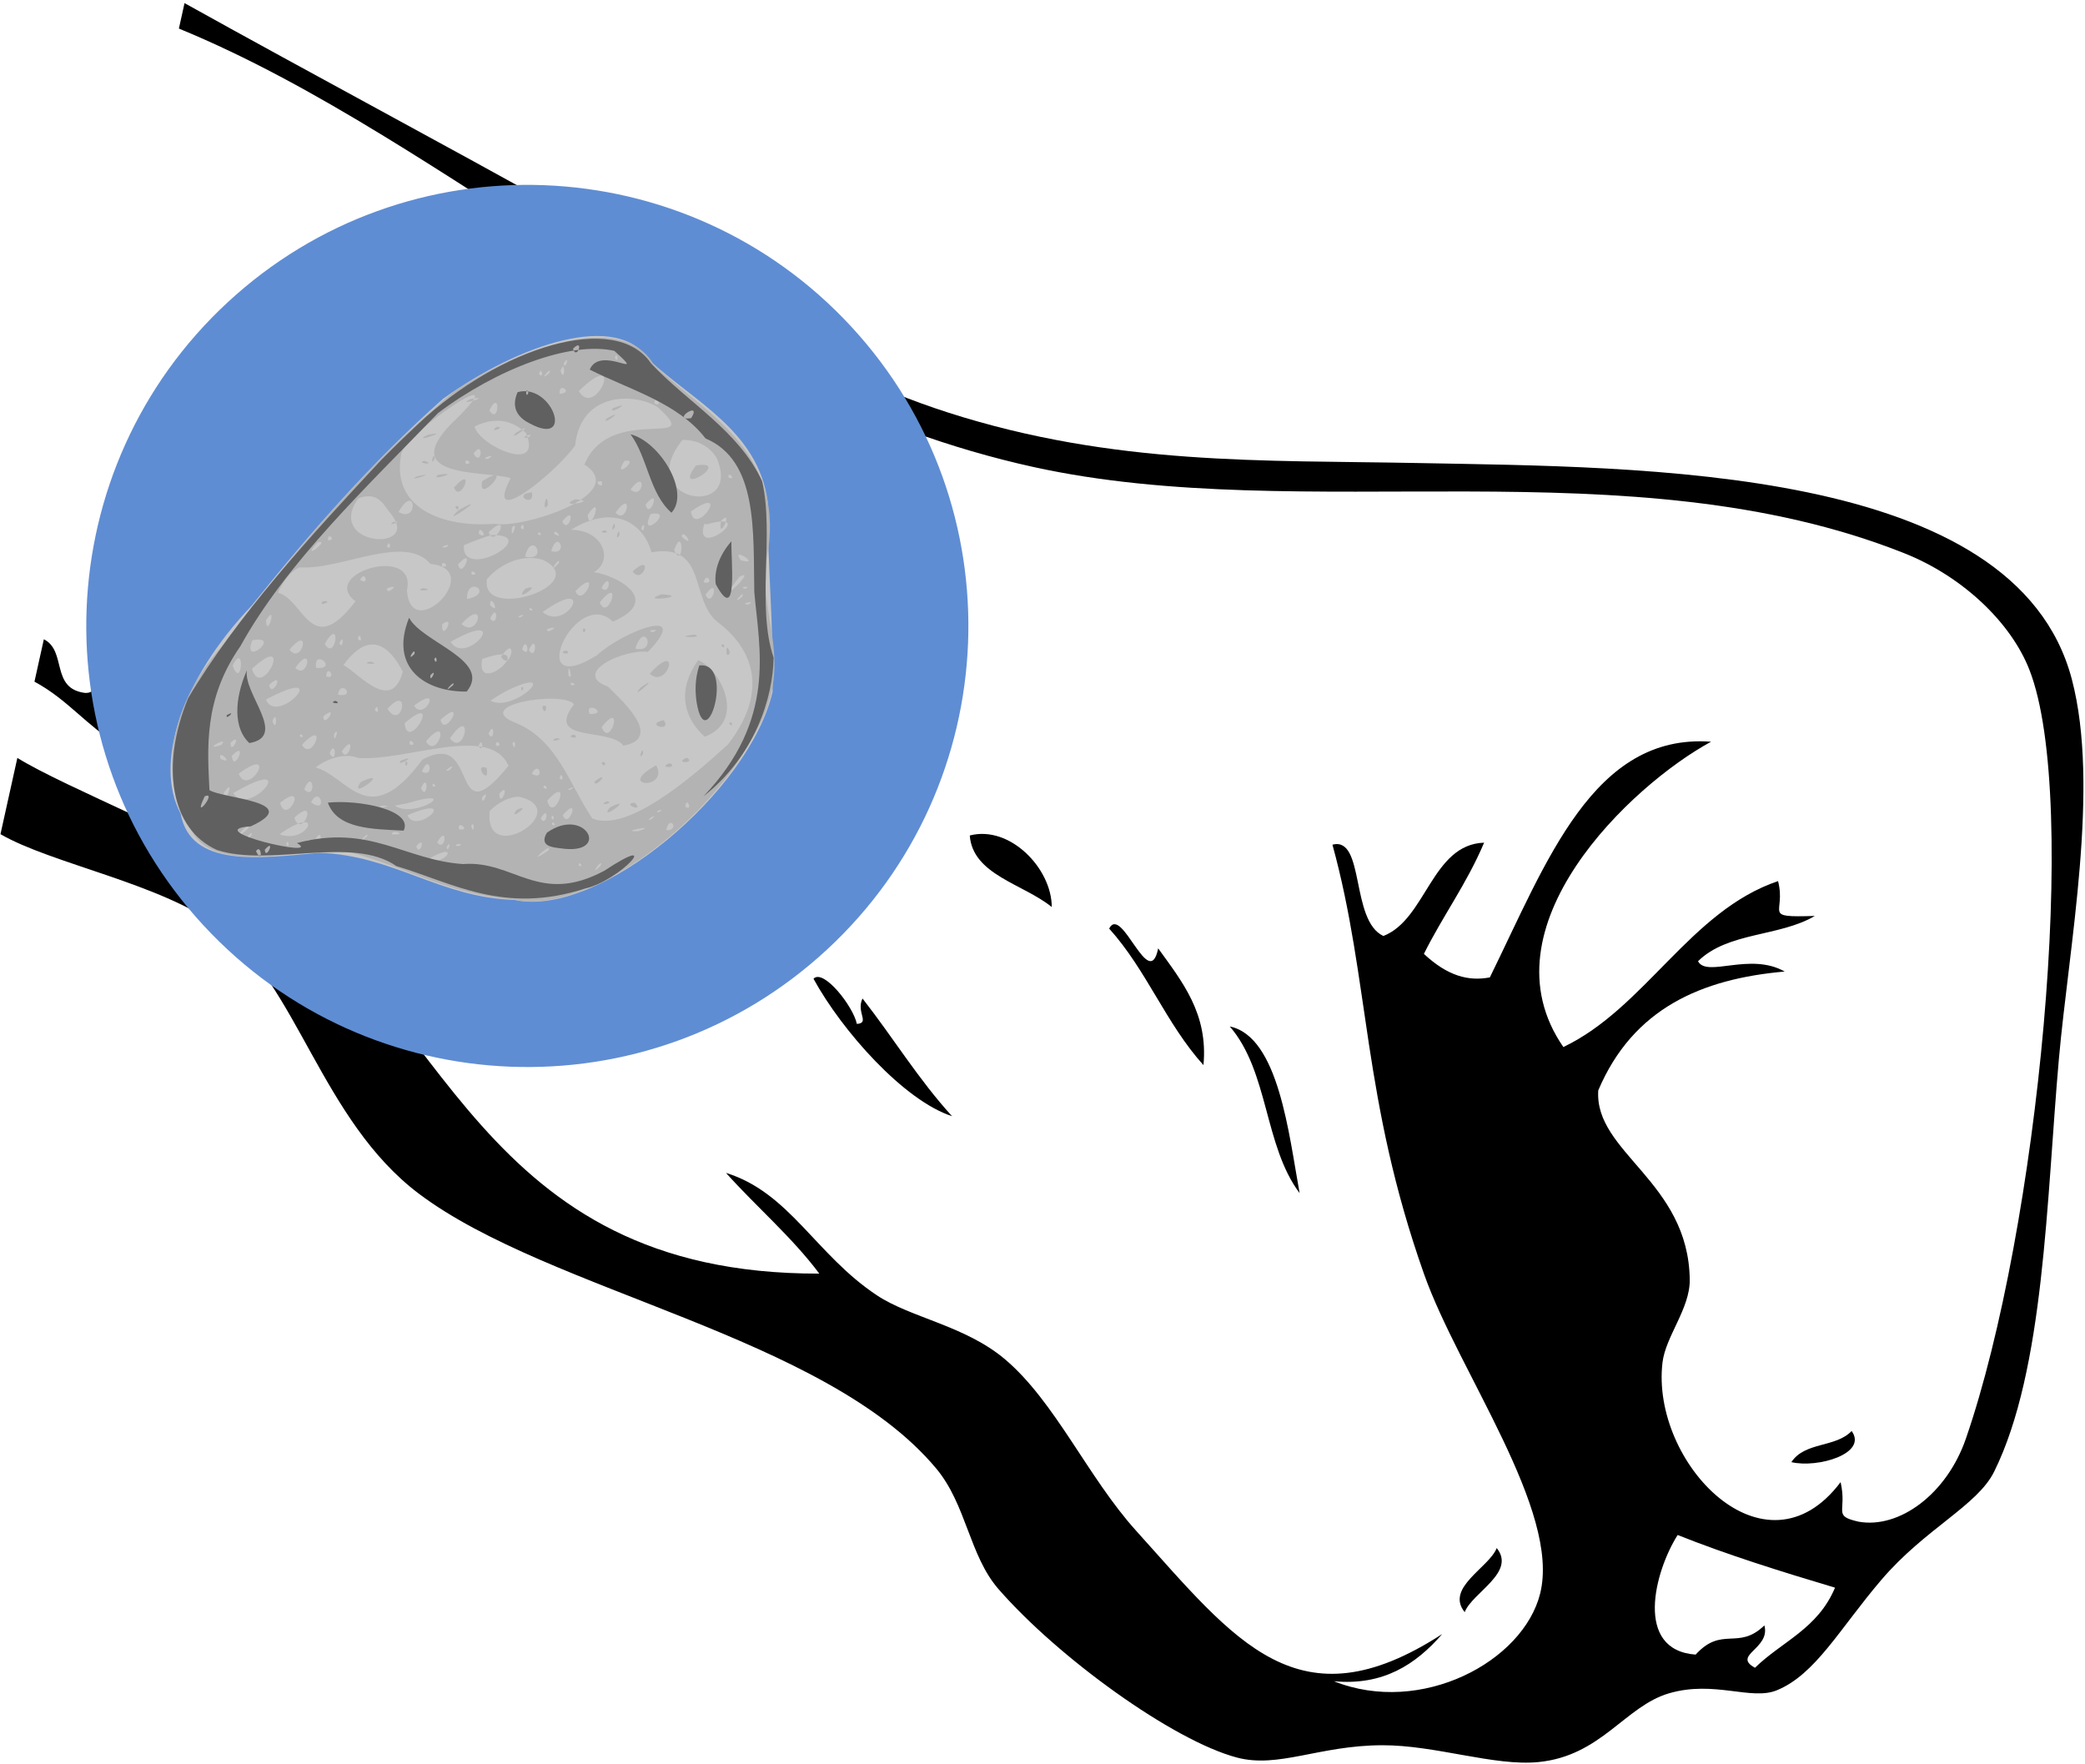 <svg width="650" height="550" xmlns="http://www.w3.org/2000/svg" xmlns:xlink="http://www.w3.org/1999/xlink"
    xml:space="preserve" overflow="hidden">
    <defs>
        <clipPath id="clip0">
            <rect x="661" y="966" width="650" height="550" />
        </clipPath>
    </defs>
    <g clip-path="url(#clip0)" transform="translate(-661 -966)">
        <path
            d="M674.67 1165.28C681.96 1168.96 676.623 1180.69 687.602 1182.02 692.351 1181.93 687.801 1178.49 689.359 1174.09 695.241 1180.18 700.652 1186.57 697.891 1198.16 688.07 1192.31 682.066 1184.03 671.741 1178.5L674.67 1165.28Z"
            fill-rule="evenodd" />
        <path
            d="M703.153 1174.36C703.158 1200.85 735.317 1206.84 747.237 1225.73 729.695 1219.74 718.467 1204.58 705.226 1202.55 709.096 1190.25 699.282 1186.67 703.153 1174.36Z"
            fill-rule="evenodd" />
        <path
            d="M1044.39 1285.98C1059.64 1289.16 1062.8 1319.64 1066.16 1337.95 1055.03 1323.09 1056.59 1300.16 1044.39 1285.98Z"
            fill-rule="evenodd" />
        <path
            d="M1238.25 1412.09C1243.34 1419.16 1227.64 1423.73 1219.46 1421.8 1223.7 1415.38 1233.28 1417.34 1238.25 1412.09Z"
            fill-rule="evenodd" />
        <path
            d="M1127.6 1448.58C1133.75 1456.18 1119.96 1462.48 1117.62 1468.56 1111.47 1460.96 1125.26 1454.66 1127.6 1448.58Z"
            fill-rule="evenodd" />
        <path
            d="M666.388 1202.25C681.038 1211.4 724.898 1228.67 743.652 1241.55 799.701 1280.06 809.818 1363.27 916.419 1363.03 908 1351.75 896.819 1342.22 887.324 1331.63 907.164 1337.76 915.227 1357.07 934.337 1369.77 944.935 1376.82 961.862 1379.22 974.29 1389.72 989.907 1402.91 1000.13 1426.49 1015.15 1443.15 1046.28 1477.69 1065.72 1504.49 1110.61 1475.39 1102.32 1484.94 1092.14 1491.53 1076.85 1490.1 1104.02 1500.94 1135.87 1484.01 1141.15 1462.74 1147.54 1436.96 1115.74 1393.67 1104.96 1363.21 1085.59 1308.46 1088.06 1271.78 1076.39 1229.31 1086.57 1226.69 1081.92 1252.96 1092.27 1257.78 1105.61 1252.6 1107.36 1229.22 1123.67 1228.69 1118.24 1241.54 1110.88 1251.36 1104.9 1263.36 1112.37 1270.32 1118.84 1271.94 1125.46 1270.69 1143.21 1234.59 1157.69 1194.52 1194.43 1197.22 1169.55 1210.7 1122.55 1255.08 1148.38 1292.4 1173.91 1280.21 1187.91 1249.93 1215.31 1240.67 1217.94 1250.88 1209.96 1252.05 1226.77 1251.53 1215.79 1258.05 1199.65 1256.47 1190.36 1265.65 1193.1 1270.86 1206.52 1262.71 1217.38 1268.86 1191.59 1271.14 1170.15 1280.24 1159.26 1305.91 1157.96 1325.28 1187.41 1334.25 1187.78 1364.92 1187.89 1373.91 1180.24 1382.59 1179.28 1390.77 1175.61 1421.93 1211.22 1459.39 1234.81 1428.03 1236.92 1437.41 1232.13 1438.45 1240.4 1440.36 1253.1 1442.65 1267.9 1431.74 1273.86 1414.49 1296.33 1349.46 1309.48 1215.3 1293.68 1174.83 1287.95 1160.11 1272.9 1145.7 1254.61 1138.44 1168.76 1104.39 1067.79 1130.17 983.227 1111.59 878.579 1088.61 802.159 1010 716.77 974.902L718.527 966.972C759.851 989.946 798.041 1010.22 837.215 1032.1 873.438 1052.32 911.099 1079.99 956.488 1094.58 1008.32 1111.23 1055.12 1109.41 1102.75 1110.34 1173.03 1111.72 1289.31 1110.92 1306.9 1177.76 1315.73 1211.32 1305.97 1261.1 1302.86 1296.12 1298.97 1339.98 1298.38 1393.02 1282.68 1424.76 1277.4 1435.42 1261.15 1442.5 1247.46 1458.56 1234.52 1473.71 1226.99 1488.01 1214.88 1492.94 1206.9 1496.18 1195.45 1489.77 1181.4 1493.84 1167.61 1497.83 1160.24 1513.37 1140.59 1515.3 1126.82 1516.65 1108.5 1509.99 1091.84 1510.05 1072.17 1510.12 1059.58 1517.33 1046.61 1513.89 1026.64 1508.6 990.879 1482.72 972.277 1461.37 963.174 1450.92 962.292 1435.07 952.871 1423.79 918.237 1382.27 832.338 1368.8 791.613 1338.14 761.187 1315.23 753.541 1272.67 729.588 1255.07 710.844 1241.28 677.256 1235.35 661.145 1226.04L666.417 1202.24ZM1189.61 1481.8C1197.89 1472.73 1202.86 1480.62 1211.05 1472.69 1213.03 1480.01 1200.86 1481.94 1208.12 1485.9 1216.5 1477.69 1227.66 1473.82 1233.07 1460.93 1216.07 1455.86 1199.34 1450.63 1184.01 1444.51 1176.82 1455.84 1170.36 1480.39 1189.61 1481.8Z"
            fill-rule="evenodd" />
        <path
            d="M1006.78 1255.47C1010.72 1247.81 1019.25 1275.6 1022.06 1261.63 1029.52 1272.01 1037.7 1281.94 1036.18 1298.04 1024.47 1285.07 1018.49 1268.45 1006.78 1255.47Z"
            fill-rule="evenodd" />
        <path
            d="M914.608 1271.11C917.672 1267.84 927.003 1279.7 928.127 1285.19 932.307 1284.91 927.832 1281.58 929.884 1277.26 939.379 1289.38 947.32 1302.48 957.806 1313.96 942.816 1309.1 923.507 1287.4 914.608 1271.11Z"
            fill-rule="evenodd" />
        <path
            d="M988.888 1248.75C980.007 1241.54 964.24 1238.73 963.325 1226.45 975.84 1223.2 988.88 1236.72 988.888 1248.75Z"
            fill-rule="evenodd" />
        <path
            d="M724.466 1254.51C672.895 1198.77 676.277 1111.77 732.019 1060.2 787.76 1008.63 874.754 1012.01 926.325 1067.76 977.897 1123.5 974.514 1210.49 918.773 1262.06 863.031 1313.63 776.038 1310.25 724.466 1254.51Z"
            fill="#5F8DD3" fill-rule="evenodd" />
        <path
            d="M799.128 1090.31C823.102 1073.1 853.65 1062.97 863.343 1078.2 877.343 1091.2 897.253 1100.24 900.343 1122.37 900.234 1142.44 902.278 1161.51 901.851 1181.66 894.742 1212.57 848.035 1252.31 821.373 1246.54 798.09 1245.81 783.663 1232.62 760.534 1231.85 742.24 1233.46 720.411 1236.77 717.285 1219.58 708.967 1204.06 717.503 1177.85 739.401 1154.85 757.599 1132.15 776.669 1110.23 799.127 1090.31Z"
            fill="#C7C7C7" fill-rule="evenodd" />
        <path
            d="M802.634 1087.98C827.007 1072.03 855.999 1064.01 864.873 1079.78 881.137 1094.94 904.829 1106.37 900.522 1137.32 895.937 1158.66 910.654 1171.76 895.104 1196.85 880.058 1224.15 843.268 1251.34 821.01 1246.41 801.702 1245.02 787.612 1236.44 770.777 1231.84 753.34 1230.04 726.323 1239.6 720.038 1223.44 712.003 1210.83 711.087 1189.23 730.429 1167.13 751.576 1139.39 774.565 1111.2 802.639 1087.97ZM786.047 1107.72C782.876 1124.81 799.69 1130.52 815.195 1129.28 823.839 1130.94 857.708 1120.02 843.189 1110.84 851.155 1091.37 881.346 1106.69 866.035 1092.93 858.926 1088.42 842.006 1088.05 840.297 1104.92 833.838 1113.79 811.569 1131.64 820.205 1115.04 812.049 1112.57 782.927 1115.53 803.682 1096.16 822.234 1077.71 787.056 1100.84 786.047 1107.72ZM794.263 1101.6C802.641 1099.77 788.458 1104.57 794.263 1101.6ZM807.814 1090.35C815.625 1089.09 802.126 1093.03 807.814 1090.35ZM793.331 1109.65C797.477 1111.15 790.14 1110.38 793.331 1109.65ZM790.917 1114.51C798.7 1112.75 787.212 1116.53 790.917 1114.51ZM796.492 1109.12C794.774 1112.03 796.449 1105.76 796.492 1109.12ZM797.559 1114.04C805.457 1112.81 794.625 1116.24 797.559 1114.04ZM802.518 1117.99C809.508 1110.13 804.645 1123.29 802.518 1117.99ZM811.339 1115.99C822.212 1109.18 809.606 1124 811.339 1115.99ZM803.882 1123.86C804.265 1126.25 801.683 1123.22 803.882 1123.86ZM804.044 1125C815.367 1118.67 796.865 1131.4 804.044 1125ZM852.08 1093.26C859.252 1090.44 850.189 1095.82 852.08 1093.26ZM850.086 1096.49C856.954 1092.64 848.198 1099.28 850.086 1096.49ZM826.753 1119.42C828.072 1124.31 820.306 1120.34 826.753 1119.42ZM831.797 1123.41C829.652 1126.7 831.562 1117.76 831.797 1123.41ZM840.274 1121.65C848.656 1122.12 833.768 1124.52 840.274 1121.65ZM848.548 1116.03C849.616 1119.13 845.178 1115.73 848.548 1116.03ZM772.643 1121.37C762.344 1136.21 792.066 1138.22 783.114 1126.51 780.722 1123.73 779.104 1118.9 772.643 1121.37ZM783.57 1128.73C787.665 1127.8 781.084 1130.58 783.57 1128.73ZM760.012 1135.09C754.062 1141.73 764.617 1133.72 760.012 1135.09ZM763.248 1134.39C766.156 1134.59 762.966 1131.6 763.248 1134.39ZM747.641 1150.75C755.829 1152.89 757.922 1171.8 771.804 1153.44 760.359 1144.74 791.112 1135.55 787.864 1150.02 789.011 1167.25 812.668 1143.55 795.182 1141.79 787.229 1132.26 767.294 1143.76 754.379 1142.87 751.095 1144.29 748.878 1148.11 747.642 1150.75ZM761.606 1153.44C765.733 1153.02 759.796 1155.47 761.606 1153.44ZM792.814 1149.34C797.661 1149.98 789.404 1150.56 792.814 1149.34ZM813.552 1093.91C816.599 1098.87 817.166 1086.71 813.552 1093.91ZM808.959 1098.95C810.252 1104.88 830.491 1114.07 824.958 1100.98 821.627 1097.86 816.45 1095.31 808.959 1098.95ZM815.825 1099.08C819.197 1099.05 812.93 1101.29 815.825 1099.08ZM821.836 1100.92C829.541 1096.36 818.673 1104.45 821.836 1100.92ZM743.91 1159.39C744.222 1165.53 747.673 1153.4 743.91 1159.39ZM739.672 1165.59C736.234 1174.4 749.225 1163.8 739.672 1165.59ZM829.029 1082.56C830.745 1084.61 829.855 1079.61 829.029 1082.56ZM733.531 1173.46C736.425 1181.57 737.496 1165.56 733.531 1173.46ZM785.247 1125.6C791.683 1129.29 790.632 1116.12 785.247 1125.6ZM832.212 1082.34C833.582 1079.34 828.122 1085.73 832.212 1082.34ZM836.776 1079.16C836.872 1082.11 839.046 1076.05 836.776 1079.16ZM835.747 1081.65C837.243 1085.87 837.232 1077.14 835.747 1081.65ZM808.619 1107.37C811.117 1111.96 812.031 1102.66 808.619 1107.37ZM806.201 1110.57C809.129 1110.88 805.532 1108.05 806.201 1110.57ZM739.56 1174.47C742.458 1184.84 753.144 1162.04 739.56 1174.47ZM781.643 1136.37C783.346 1138.06 782.352 1133.48 781.643 1136.37ZM813.184 1109.06C816.649 1106.96 809.75 1109.15 813.184 1109.06ZM835.463 1088.76C840.065 1088.5 835.006 1084.8 835.463 1088.76ZM773.272 1146.73C776.193 1148.96 774.844 1143.42 773.272 1146.73ZM751.257 1168.52C755.169 1173.67 758.324 1160.06 751.257 1168.52ZM825.415 1102.49C828.88 1100.39 821.981 1102.58 825.415 1102.49ZM852.694 1077.52C854.073 1079.95 853.376 1074.89 852.694 1077.52ZM841.438 1087.89C846.664 1096.99 856.32 1073.51 841.438 1087.89ZM744.906 1179.54C745.83 1184.14 750.137 1174.43 744.906 1179.54ZM753.079 1174.15C756.938 1178.36 759.032 1165.98 753.079 1174.15ZM743.889 1184.1C747.533 1192.67 765.577 1172.46 743.889 1184.1ZM762.222 1166.74C765.713 1172.63 767.596 1157.4 762.222 1166.74ZM782.33 1150.29C786.729 1147.77 779.269 1149.38 782.33 1150.29ZM729.964 1198.25C732.992 1195.03 723.207 1200.39 729.964 1198.25ZM857.308 1082.52C859.149 1084.48 857.887 1079.49 857.308 1082.52ZM759.557 1174.2C766.726 1174.74 758.617 1167.84 759.557 1174.2ZM732.84 1197.6C732.952 1201.84 736.736 1193.77 732.84 1197.6ZM766.803 1166.49C767.91 1169.07 768.446 1162.91 766.803 1166.49ZM800.159 1136.6C802.484 1134.84 796.35 1137.02 800.159 1136.6ZM729.759 1202.57C734.412 1204.76 728.629 1198.96 729.759 1202.57ZM772.569 1165.19C774.41 1167.15 773.148 1162.16 772.569 1165.19ZM768.069 1173.34C772.426 1175.45 783.018 1188.65 786.56 1175.42 784.238 1170.81 777.685 1160.02 768.069 1173.34ZM776.52 1172.25C780.564 1173.38 772.372 1172.94 776.52 1172.25ZM733.271 1201.63C733.834 1207.46 738.657 1196.1 733.271 1201.63ZM745.94 1190.86C747.437 1195.08 747.424 1186.35 745.94 1190.86ZM860.856 1084.47C862.934 1085.24 860.511 1082.49 860.856 1084.47ZM805.626 1135.92C804.718 1147.54 830.113 1132.67 814.405 1132.78 811.568 1133.46 808.561 1134.83 805.626 1135.92ZM798.823 1142.63C801.927 1142.86 798.262 1140.02 798.823 1142.63ZM810.264 1132.46C813.782 1134.57 810.182 1128.78 810.264 1132.46ZM762.665 1176.85C766.2 1178.12 762.944 1172.58 762.665 1176.85ZM813.351 1131.86C815.061 1137.43 820.959 1124.81 813.351 1131.86ZM803.829 1141.9C804.768 1147.15 809.484 1135.72 803.829 1141.9ZM735.431 1207.16C738.358 1214.97 748.269 1197.76 735.431 1207.16ZM730.869 1213.01C729.037 1221.33 735.483 1206.76 730.869 1213.01ZM820.612 1130.45C820.065 1135.68 822.931 1127.69 820.612 1130.45ZM792.336 1156.88 792.418 1157.01 792.336 1156.88ZM766.332 1182.56C772.233 1183.65 767.29 1177.4 766.332 1182.56ZM864.973 1091.73C867.81 1093.52 865.458 1087.79 864.973 1091.73ZM733.71 1213.25C738.68 1221.37 755.609 1200.42 733.71 1213.25ZM823.341 1130.57C825.045 1132.25 824.051 1127.67 823.341 1130.57ZM808.083 1145.16C810.828 1145.35 807.345 1142.8 808.083 1145.16ZM754.557 1195.63C756.635 1196.4 754.213 1193.65 754.557 1195.63ZM761.795 1189.29C761.77 1193.48 767.046 1185.06 761.795 1189.29ZM755.146 1198.15C758.263 1203.96 763.571 1189.27 755.146 1198.15ZM812.815 1146.51C810.571 1159.86 845.424 1148.42 830.593 1140.67 826.353 1139.02 818.698 1139.83 812.815 1146.51ZM824.663 1149.59C830.988 1147.2 820.689 1154.55 824.663 1149.59ZM806.595 1152.75C815.422 1150.95 806.382 1145.04 806.595 1152.75ZM798.844 1160.6C798.526 1166.69 803.431 1157.12 798.844 1160.6ZM828.77 1132.67C830.848 1133.44 828.425 1130.69 828.77 1132.67ZM855.694 1109.68C851.461 1116.07 860.899 1108.74 855.694 1109.68ZM836.286 1128.54C838.259 1133.02 841.081 1122.57 836.286 1128.54ZM824.68 1139.55C832.336 1141.17 826.753 1130.84 824.68 1139.55ZM765.145 1194.83C764.961 1199.03 767.204 1191.72 765.145 1194.83ZM833.836 1132.49C837.267 1134.4 833.409 1130.13 833.836 1132.49ZM804.859 1160.5C810.155 1165.41 813.131 1151.62 804.859 1160.5ZM838.995 1131.17C849.065 1131.14 852.39 1140.76 846.125 1144.37 852.786 1145.21 868 1152.94 852.066 1159.78 840.405 1148.51 823.909 1184.62 847.014 1170.32 855.48 1162.61 877.087 1154.59 862.97 1169.21 855.284 1168.29 838.987 1175.94 850.605 1180.08 853.125 1182.84 868.689 1195.97 855.339 1198.45 851.248 1192.69 830.693 1197.66 839.949 1185.53 836.414 1181.17 807.108 1185.81 822.111 1191.48 834.906 1196.98 838.489 1210.53 845.641 1221.14 856.417 1225.53 875.715 1209.21 887.94 1198.08 902.245 1179.53 893.693 1166.58 884.62 1159.83 876.008 1152.78 881.573 1135.23 864.087 1138.17 861.904 1129.79 852.928 1122.54 838.995 1131.17ZM849.581 1131.3C851.948 1132.41 846.41 1132.16 849.581 1131.3ZM852.693 1130.27C850.975 1133.17 852.65 1126.9 852.693 1130.27ZM854.117 1132.75C852.399 1135.65 854.074 1129.38 854.117 1132.75ZM858.221 1144.12C865.062 1137.92 861.264 1148.67 858.221 1144.12ZM843.5 1162.25C842.893 1164.93 842.203 1160.62 843.5 1162.25ZM837.572 1168.77C839.687 1170.44 834.228 1169.58 837.572 1168.77ZM867.232 1151.26C877.257 1151.89 859.237 1153.97 867.232 1151.26ZM831.225 1186.18C831.346 1190.14 828.709 1184.96 831.225 1186.18ZM834.315 1196.12C838.056 1196.25 831.24 1197.73 834.315 1196.12ZM840.034 1194.98C842.15 1196.65 836.69 1195.79 840.034 1194.98ZM877.515 1163.85C881.297 1164.95 869.552 1164.65 877.515 1163.85ZM863.543 1176.03C873.627 1164.98 869.297 1181.1 863.543 1176.03ZM860.691 1180.36C867.952 1175.23 856.595 1185.22 860.691 1180.36ZM878.626 1171.81C885.41 1174.3 893.954 1190.66 880.699 1195.65 875.635 1191.2 870.944 1182.73 878.626 1171.81ZM886.644 1166.96C887.254 1169.09 884.702 1166.47 886.644 1166.96ZM849.522 1203.65C850.163 1205.99 847.119 1203.17 849.522 1203.65ZM888.539 1169.48C886.994 1172.53 887.207 1164.78 888.539 1169.48ZM846.338 1209.61C851.832 1205.61 846.307 1212.26 846.338 1209.61ZM867.891 1190.49C870.791 1194.42 861.548 1191.95 867.891 1190.49ZM861.462 1200.97C859.744 1203.88 861.419 1197.6 861.462 1200.97ZM850.232 1215.77C853.059 1216.37 846.727 1217.45 850.232 1215.77ZM865.571 1204.58C869.724 1212.28 852.601 1211.55 865.571 1204.58ZM851.108 1217.72C859.665 1213.46 847.309 1222.64 851.108 1217.72ZM869.798 1203.89C872.938 1205.51 865.521 1205.53 869.798 1203.89ZM858.874 1216.24C862.168 1219.63 854.445 1216.39 858.874 1216.24ZM875.179 1202.21C878.105 1204.17 870.606 1203.9 875.179 1202.21ZM889.099 1191.28C889.709 1193.41 887.157 1190.78 889.099 1191.28ZM813.793 1154.63C817.345 1158.22 813.697 1150.39 813.793 1154.63ZM738.562 1224.09C737.922 1222.09 732.519 1229.59 738.562 1224.09ZM777.856 1187.37C779.572 1189.41 778.682 1184.42 777.856 1187.37ZM763.732 1200.83C766.098 1205.08 765.78 1195.77 763.732 1200.83ZM844.206 1126.55C844.912 1133.41 849.601 1118.57 844.206 1126.55ZM832.825 1137.81C838.46 1139.34 834.919 1130.57 832.825 1137.81ZM801.477 1166.08C806.478 1174.13 821.417 1154.91 801.477 1166.08ZM759.369 1205.23C769.506 1208.01 775.892 1225.57 792.638 1202.84 810.9 1192.82 800.798 1227.76 819.531 1204.73 813.782 1191.6 787.903 1203.33 772.695 1202.29 769.522 1200.96 764.29 1201.59 759.37 1205.23ZM773.501 1209.74C783.93 1205.04 769.038 1216.19 773.501 1209.74ZM785.894 1203.16C792.147 1200.74 784.146 1205.5 785.894 1203.16ZM788.06 1204.05C787.088 1206.31 787.156 1201.6 788.06 1204.05ZM812.7 1205.38C813.888 1211.48 808.224 1203.79 812.7 1205.38ZM748.299 1216.28C750.438 1223.79 757.347 1208.93 748.299 1216.28ZM781.786 1186.98C786.488 1194.16 789.171 1178.66 781.786 1186.98ZM739.385 1226.42C740.289 1223.4 734.949 1230.96 739.385 1226.42ZM857.579 1118.6C861.628 1122.2 862.737 1111.64 857.579 1118.6ZM767.54 1200.24C769.69 1204.45 772.322 1193.47 767.54 1200.24ZM854.116 1121.37 854.303 1121.4 854.116 1121.37ZM873.784 1103.13C858.119 1122.31 892.884 1128.28 884.393 1108.7 882.287 1105.4 878.796 1103.07 873.784 1103.13ZM877.982 1111.09C889.819 1109.21 870.208 1121.57 877.982 1111.09ZM755.831 1212.07C759.702 1215.93 758.696 1205.04 755.831 1212.07ZM813.794 1158.87C816.331 1162.05 816.33 1153.22 813.794 1158.87ZM835.187 1141.59C836.09 1138.56 830.751 1146.13 835.187 1141.59ZM852.906 1125.79C856.485 1130.02 858.644 1117.8 852.906 1125.79ZM757.974 1216.09C763.269 1220.14 760.806 1210.54 757.974 1216.09ZM748.135 1226.07C757.285 1229.47 762.575 1216.04 748.135 1226.07ZM790.077 1185.98C793.094 1191.12 799.416 1178.87 790.077 1185.98ZM752.756 1220.92C755.086 1227.95 760.641 1213.52 752.756 1220.92ZM823.24 1158.48C826.158 1156.8 820.895 1158.36 823.24 1158.48ZM787.137 1191.44C788.079 1201.13 799.368 1180.98 787.137 1191.44ZM826.157 1156.22C828.35 1156.74 825.549 1154.5 826.157 1156.22ZM862.253 1123.32C863.517 1128.52 867.466 1116.99 862.253 1123.32ZM811.313 1171.43C808.925 1184.29 830.37 1164.76 811.313 1171.43ZM750.218 1229.09C751.372 1231.34 750.978 1226.79 750.218 1229.09ZM830.163 1156.81C837.989 1163.23 847.043 1144.8 830.163 1156.81ZM863.815 1126.27C859.734 1135.09 871.989 1124.53 863.815 1126.27ZM817.202 1170.72C820.21 1175.74 822.657 1162.92 817.202 1170.72ZM860.907 1130.67C861.919 1133.2 862.285 1127.44 860.907 1130.67ZM788.688 1198.02C791.589 1199.03 788.378 1195.26 788.688 1198.02ZM840.389 1150.25C842.604 1156.03 848.84 1141.85 840.389 1150.25ZM757.112 1228.43C759.091 1225.74 752.813 1231.51 757.112 1228.43ZM798.325 1190.37C799.614 1196.32 806.899 1182.7 798.325 1190.37ZM823.792 1168.43C826.703 1171.72 825.098 1163.51 823.792 1168.43ZM759.142 1227.89C761.062 1231.14 762.002 1223.02 759.142 1227.89ZM793.772 1197.11C797.387 1203.2 801.882 1187.73 793.772 1197.11ZM832.225 1162.77C836.915 1160.61 829.085 1162.2 832.225 1162.77ZM825.852 1168.65C828.332 1172.58 828.54 1162.63 825.852 1168.65ZM848.503 1149.28C851.317 1152.18 851.78 1143.29 848.503 1149.28ZM876.402 1125.42C877.545 1133.9 889.471 1116.4 876.402 1125.42ZM888.193 1114.94C890.933 1115.77 887.508 1112.37 888.193 1114.94ZM813.902 1184.41C821.312 1188.53 836.958 1172.6 818.625 1181.5L816.251 1182.9 813.902 1184.41ZM824.157 1180.42C823.827 1182.76 822.849 1179.28 824.157 1180.42ZM801.258 1196.18C805.948 1202.39 808.865 1185.1 801.258 1196.18ZM780.212 1217.71C785.001 1216.83 776.813 1217.08 780.212 1217.71ZM847.956 1153.79C850.568 1160.22 855.408 1144.59 847.956 1153.79ZM792.541 1206.54C796.496 1208.78 794.913 1200.32 792.541 1206.54ZM873.51 1133.3C878.167 1137.41 873.718 1130.27 873.51 1133.3ZM871.157 1137.47C874.153 1144.05 874.265 1129.07 871.157 1137.47ZM784.077 1217.16C790.599 1221.48 805.403 1211.11 788.014 1216.39L784.077 1217.16ZM880.581 1129.31C876.799 1141 898.069 1124.76 881.42 1129.43L880.581 1129.31ZM775.39 1226.78C776.7 1224.26 770.746 1230.65 775.39 1226.78ZM792.235 1211.74C794.291 1216.13 794.791 1206.02 792.235 1211.74ZM801.183 1206.03C804.207 1202.9 797.734 1207.34 801.183 1206.03ZM885.782 1128.34C884.593 1135.66 890.066 1124.2 885.782 1128.34ZM813.297 1194.73C815.194 1198.13 815.307 1189.98 813.297 1194.73ZM795.868 1211.06C797.946 1211.83 795.523 1209.08 795.868 1211.06ZM810.199 1198.7C812.088 1201.01 811.286 1194.92 810.199 1198.7ZM788.015 1220.14C790.909 1226.66 805.033 1212.95 788.015 1220.14ZM783.203 1226.1C788.657 1226.37 782.856 1224.25 783.203 1226.1ZM838.227 1176.6C840.003 1178.84 837.836 1170.61 838.227 1176.6ZM815.613 1198.49C818.222 1198.89 815.432 1195.76 815.613 1198.49ZM839.095 1179.6C841.968 1179.75 837.963 1177.83 839.095 1179.6ZM820.742 1197.78C821.746 1201.18 821.949 1195.65 820.742 1197.78ZM880.397 1147.53C883.954 1148.41 881.123 1143.94 880.397 1147.53ZM790.755 1229.86C791.948 1233.5 794.048 1225.73 790.755 1229.86ZM891.961 1140.67C898.8 1142.49 888.377 1135.96 891.961 1140.67ZM864.432 1163.09C867.737 1161.88 861.737 1162.38 864.432 1163.09ZM859.052 1168.21C866.012 1169.81 861.999 1158.97 859.052 1168.21ZM811.287 1214.55C811.051 1218.09 814.132 1211.4 811.287 1214.55ZM880.94 1151.37C883.093 1156.22 885.632 1144.97 880.94 1151.37ZM808.873 1219.66 809.34 1219.79 808.873 1219.66ZM797.295 1228.62C800.009 1231.9 800.624 1222.51 797.295 1228.62ZM804.091 1224.5C808.059 1225.29 803.411 1221.24 804.091 1224.5ZM816.664 1213.4C816.711 1218.56 820.49 1209.24 816.664 1213.4ZM844.808 1188.59C851.255 1188.67 843.089 1184.09 844.808 1188.59ZM794.909 1233.58C799.047 1236.59 805.267 1227.8 794.909 1233.58ZM891.583 1145.77C881.977 1157.55 897.789 1142.51 891.583 1145.77ZM800.268 1229.96C800.446 1232.7 802.086 1227.21 800.268 1229.96ZM807.873 1223.45C808.878 1226.85 809.08 1221.32 807.873 1223.45ZM826.778 1207.2C831.008 1209.72 829.02 1202.63 826.778 1207.2ZM813.673 1218.79C811.741 1236.69 840.226 1218.52 822.933 1214.39 820.276 1214.2 816.521 1215.93 813.673 1218.79ZM822.123 1218.42C827.407 1216.17 818.888 1222.56 822.123 1218.42ZM803.495 1229.78C807.034 1229.12 801.833 1228.73 803.495 1229.78ZM893.181 1149.54C895.927 1148.7 890.944 1148.76 893.181 1149.54ZM892.357 1152.05C893.728 1149.05 888.267 1155.44 892.357 1152.05ZM848.562 1192.68C851.305 1199.65 855.69 1183.54 848.562 1192.68ZM830.505 1211.62C832.726 1212.73 830.277 1209.53 830.505 1211.62ZM894.26 1154.48C897.291 1152.99 890.905 1154.17 894.26 1154.48ZM835.433 1208.64C837.137 1210.32 836.143 1205.74 835.433 1208.64ZM831.597 1215.6C833.606 1223.38 839.787 1206.55 831.597 1215.6ZM838.734 1212.22C842.001 1210.29 836.342 1212.43 838.734 1212.22ZM829.563 1221.13C831.484 1224.37 832.424 1216.26 829.563 1221.13ZM832.891 1220.96C834.262 1222.96 833.437 1218.67 832.891 1220.96ZM836.454 1220.1C838.22 1225.04 842.293 1213.31 836.454 1220.1ZM833.135 1223.11C835.213 1223.88 832.79 1221.13 833.135 1223.11ZM831.908 1231.16C833.807 1227.82 823.667 1236.79 831.908 1231.16ZM833.651 1242.83C835.836 1241.4 829.87 1243.62 833.651 1242.83ZM841.434 1235.85C843.513 1236.62 841.09 1233.87 841.434 1235.85ZM859.968 1225.1C867.169 1222.77 853.067 1225.4 859.968 1225.1ZM864.082 1221.39C867.078 1218.79 861.115 1222.33 864.082 1221.39ZM848.279 1235.82C849.189 1232.8 843.884 1240.31 848.279 1235.82ZM866.361 1219.23C869.181 1217.69 864.195 1218.99 866.361 1219.23ZM874.626 1217.42C877.11 1219.31 875.146 1213.84 874.626 1217.42ZM868.705 1224.82C873.181 1224.93 869.699 1219.55 868.705 1224.82Z"
            fill="#B3B3B3" fill-rule="evenodd" />
        <path
            d="M791.498 1098.07C816.634 1074.4 852.862 1062.83 863.983 1079.31 875.453 1091.53 891.325 1100.24 898.601 1116.04 902.415 1132.88 896.774 1155.12 902.173 1171 902.002 1183.46 896.357 1201.62 880.293 1214.27 903.149 1190.23 897.746 1168.6 896.157 1150.62 895.782 1131.77 897.388 1109.61 880.944 1102.67 872.426 1091.57 856.928 1087.35 844.848 1081.22 848.194 1073.29 863.427 1085.19 852.51 1075.37 839.006 1072.26 815.925 1080.94 797.541 1094.78 775.4 1117.73 750.316 1141.37 735.931 1167.47 724.306 1184.09 725.731 1199.58 726.293 1212.3 730.291 1214.96 755.98 1215.88 739.193 1223.59 722.573 1224.67 762.253 1233.85 753.563 1228.81 776.354 1222.77 787.183 1234.16 805.365 1235.36 821.288 1234.11 828.968 1248.38 849.403 1237.44 868.331 1224.96 854.265 1240.59 843.494 1242.95 818.156 1251.23 801.988 1241.17 784.593 1236 770.894 1226.4 744.988 1236.37 728.652 1230.97 714.169 1224.5 710.977 1204.84 719.636 1183.67 734.832 1158.1 757.822 1133.04 779.746 1109.5 783.581 1105.61 787.5 1101.8 791.502 1098.07ZM839.622 1074.73C840.918 1078.55 843.247 1071.01 839.622 1074.73ZM724.83 1214.24C720.583 1222.92 729.044 1212.38 724.83 1214.24ZM876.471 1096.35C880.093 1090.53 869.812 1097.38 876.471 1096.35ZM740.803 1231.34C743.055 1235.94 742.555 1228.65 740.803 1231.34ZM743.548 1230.87C743.81 1234.61 747.165 1226.84 743.548 1230.87ZM822.359 1088.25C833.087 1085.28 840.22 1105.48 826.284 1098.07 823.086 1096.5 820.001 1093.66 822.359 1088.25ZM825.733 1088.45C824.761 1090.72 824.828 1086 825.733 1088.45ZM737.98 1174.93C736.742 1182.27 750.849 1195.57 738.729 1197.64 733.87 1193.16 733.875 1184.28 737.98 1174.93ZM731.705 1188.94C735.071 1187.02 731.062 1190.84 731.705 1188.94ZM788.532 1158.58C792.555 1166.3 814.51 1171.81 806.491 1181.58 793.731 1181.76 782.216 1174.28 788.532 1158.58ZM790.227 1169.85C790.645 1167.05 787.265 1172.92 790.227 1169.85ZM796.379 1171.64C797.532 1173.89 797.138 1169.34 796.379 1171.64ZM795.191 1176.48C794.758 1179.56 797.745 1173.77 795.191 1176.48ZM802.267 1179.59C803.314 1177.2 797.882 1183.35 802.267 1179.59ZM765.595 1184.48C768.195 1185.74 762.833 1185.13 765.595 1184.48ZM857.571 1101.38C866.641 1103.66 876.27 1119.35 870.33 1125.83 863.458 1119.82 862.93 1108.65 857.571 1101.38ZM763.217 1216.21C772.877 1215.21 789.937 1218.49 786.845 1224.93 777.302 1224.45 766.124 1224.49 763.217 1216.21ZM889.021 1134.74C888.835 1140.44 891.199 1161.16 884.15 1148.14 883.588 1144.49 884.914 1139.36 889.021 1134.74ZM879.001 1173.45C890.2 1172.07 881.178 1202.63 878.19 1185.03 877.677 1181.58 877.602 1177.78 879.001 1173.45ZM831.492 1225.59C843.564 1217.01 851.755 1232.83 835.791 1230.45 833.328 1230.14 828.965 1229.86 831.492 1225.59Z"
            fill="#606060" fill-rule="evenodd" />
    </g>
</svg>